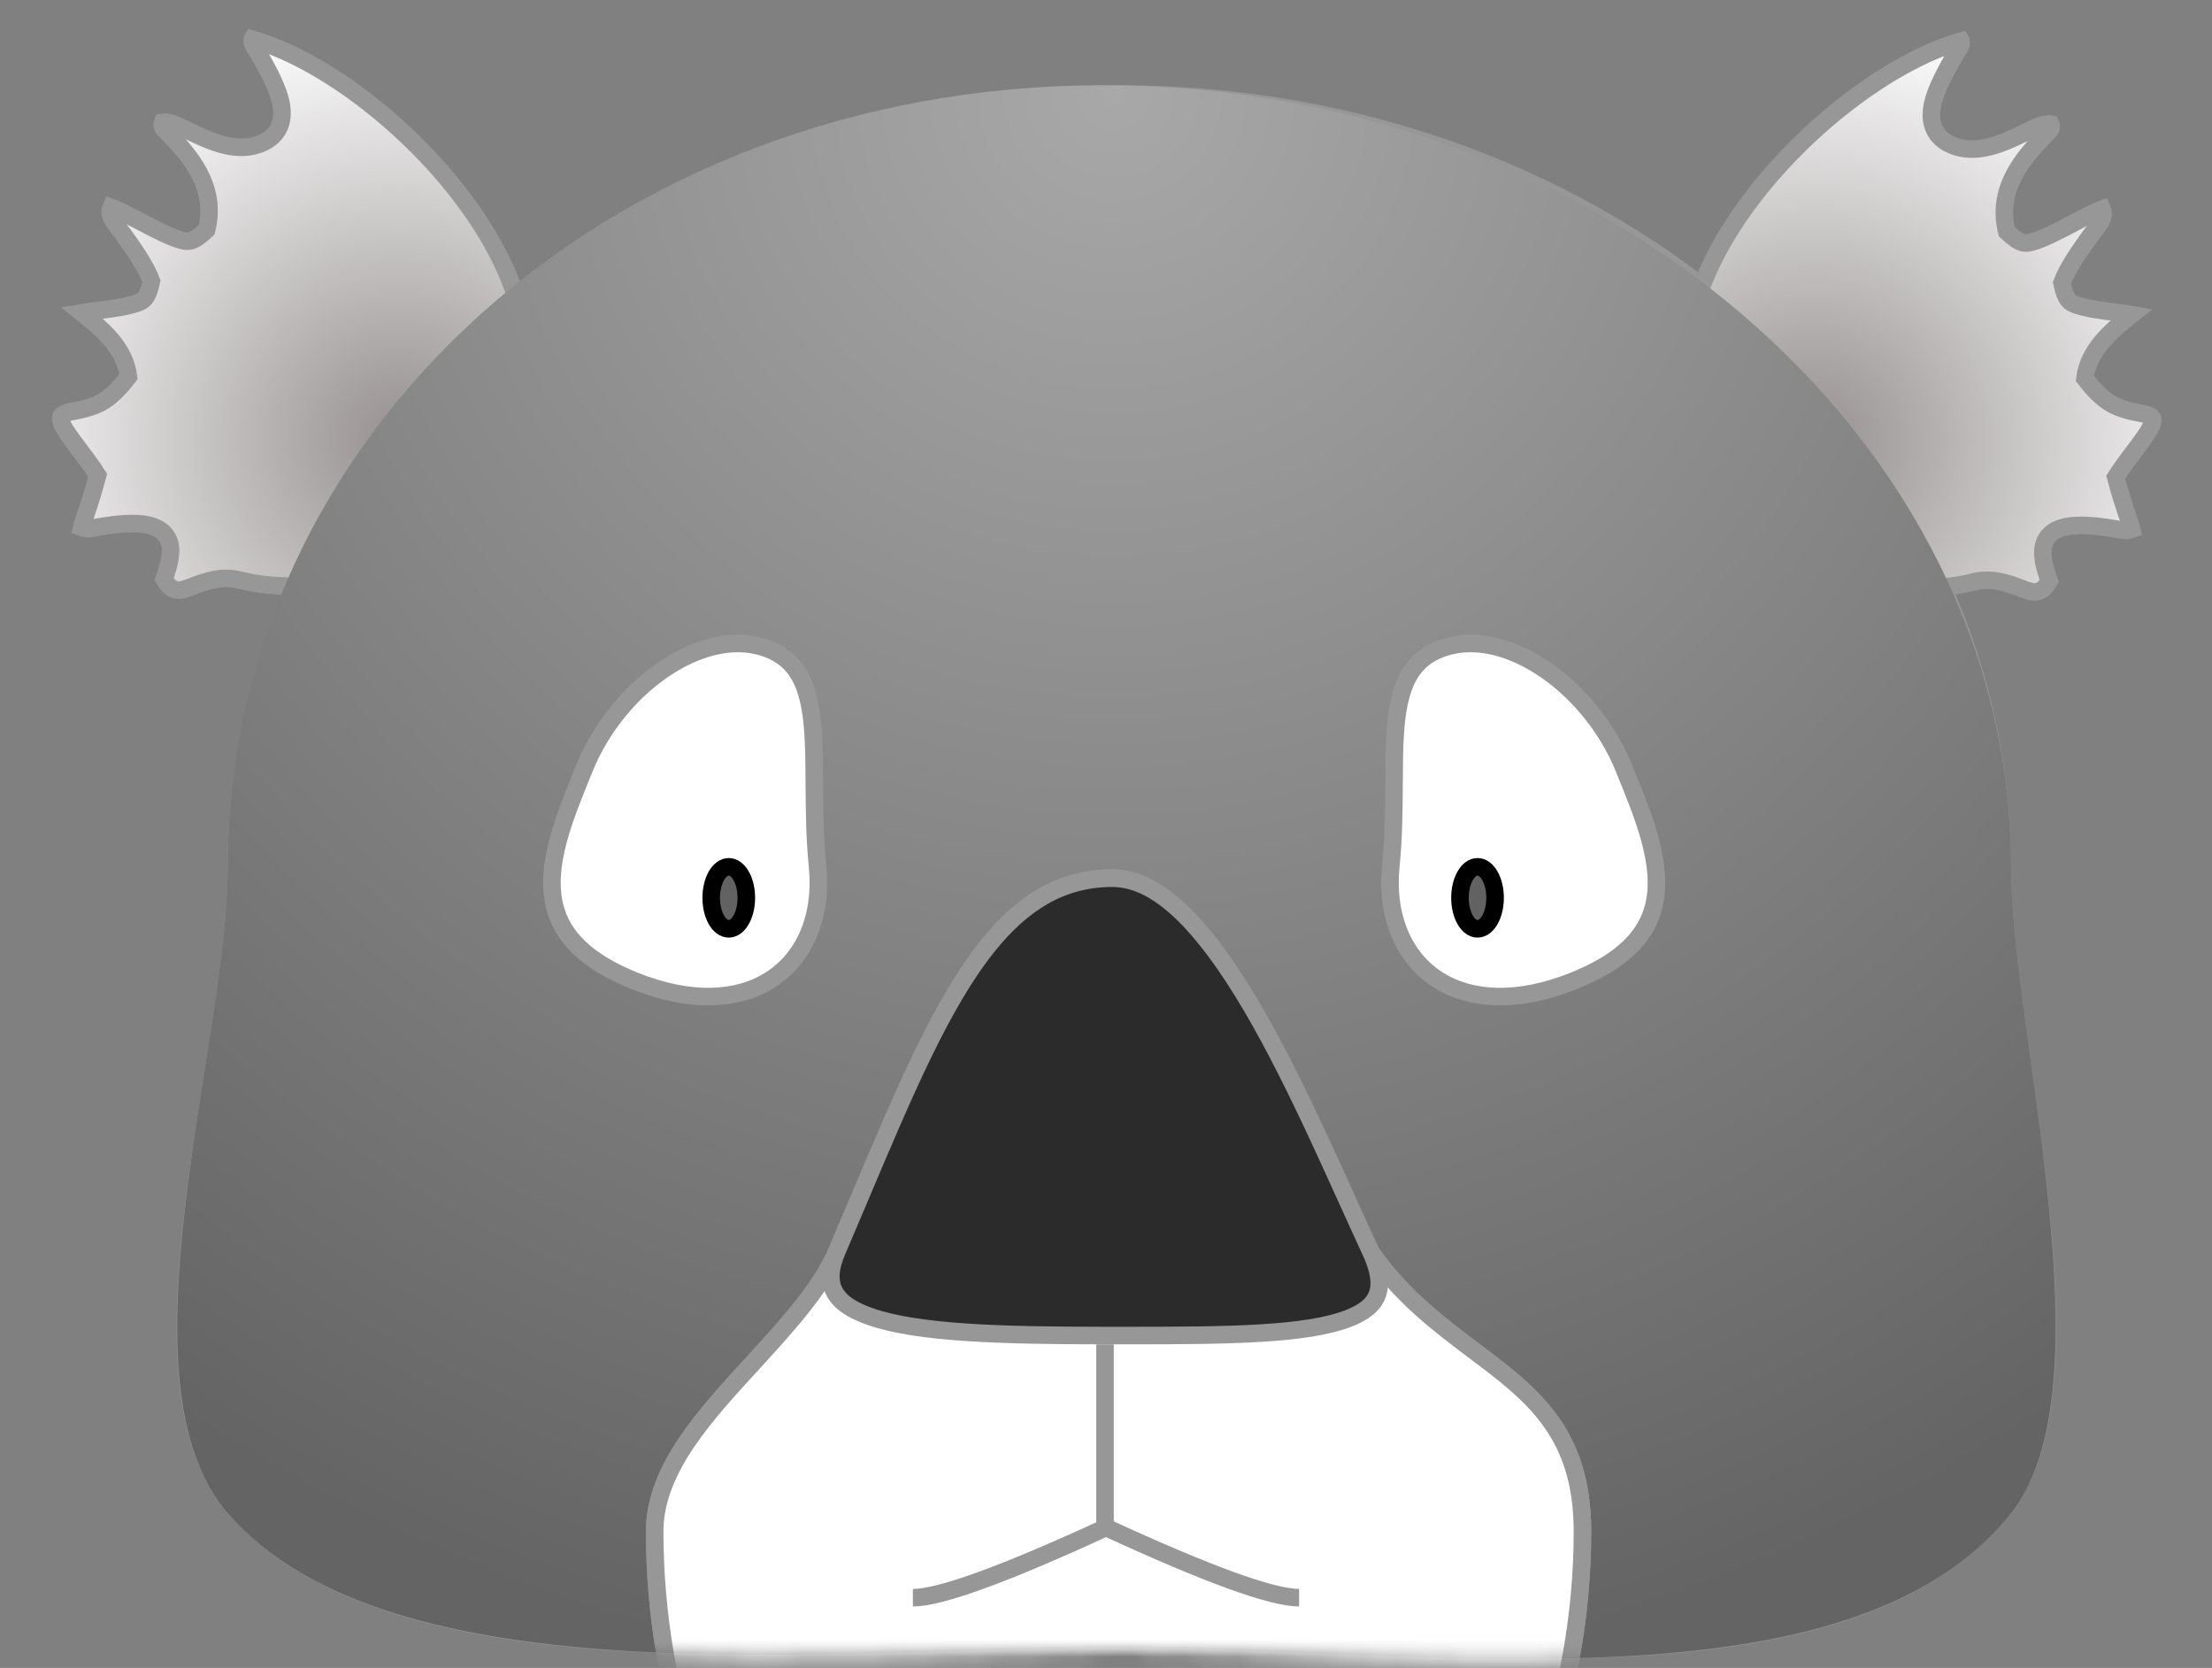 <svg version="1.1" viewBox="0 0 126 95" xmlns="http://www.w3.org/2000/svg" xmlns:xlink="http://www.w3.org/1999/xlink">
    <rect x="0" y="0" width="126" height="95" fill="#808080" stroke="none"/>
    <title>Group</title>
    <defs>
        <radialGradient id="b" cx="24.011%" cy="63.162%" r="95.807%" gradientTransform="translate(.24 .632) scale(1 .811) rotate(-17.667) translate(-.24 -.632)">
            <stop stop-color="#979191" offset="0"/>
            <stop stop-color="#fff" offset="1"/>
        </radialGradient>
        <radialGradient id="d" cy="0%" r="99.575%" gradientTransform="translate(.5) scale(.838 1) rotate(90) translate(-.5)">
            <stop stop-color="#A8A8A8" offset="0"/>
            <stop stop-color="#646464" offset="1"/>
        </radialGradient>
        <path id="c" d="m53.671 89.004c17.286 0 41.617 3.884 50.791-7.674 5.713-7.198 0-27.396 0-36.828 0-24.578-23.667-44.502-51.718-44.502-28.051 0-49.864 19.924-49.864 44.502 0 10.109-6.481 29.356 0 36.828 9.276 10.695 34.277 7.674 50.791 7.674z"/>
    </defs>
    <g fill="none" fill-rule="evenodd">
        <g transform="translate(-3 -19)">
            <g transform="translate(3 19)">
                <path id="Oval" d="m63.764 5.355c-13.896 0-26.478 4.931-35.585 12.91-9.082 7.957-14.706 18.948-14.706 31.092 0 3.179-0.634 7.256-1.311 11.59-1.451 9.292-3.199 19.852 1.188 24.911 7.6 8.761 25.885 8.131 41.191 7.687 3.245-0.094 6.361-0.185 9.223-0.185 3.382 0 7.033 0.148 10.787 0.301 15.243 0.62 32.305 1.421 39.612-7.786 3.913-4.93 2.297-16.063 1.006-25.479-0.581-4.235-1.114-8.142-1.114-11.039 0-12.144-5.624-23.135-14.706-31.092-9.107-7.979-21.689-12.91-35.585-12.91z" fill="#D8D8D8" stroke="#979797"/>
                <path id="Oval" transform="translate(108.89 19.386) rotate(-14) translate(-108.89 -19.386)" d="m115.75 3.528c-3.903 0.131-9.285 2.34-13.436 5.578-3.526 2.75-6.2 6.254-6.195 9.91 0.006 4.027 1.454 7.677 3.797 10.32 2.323 2.62 5.527 4.249 9.069 4.254 1.058 0.001 1.827 0.508 2.539 1.004 0.503 0.351 0.971 0.729 1.661-0.015-0.085-0.794-0.114-1.703 0.296-2.226 0.193-0.246 0.468-0.434 0.872-0.51 0.286-0.054 0.65-0.05 1.112 0.049 0.872 0.186 1.623 0.517 2.217 0.782 0.25 0.112 0.462 0.217 0.771 0.186 0.01-0.432-0.137-1.23-0.169-3.105 0.198-0.192 0.508-0.455 0.858-0.75 0.784-0.661 1.986-1.505 1.986-1.962-4.05e-4 -0.29-0.731-0.508-1.221-0.79-0.615-0.354-1.256-0.725-1.965-2.372 0.569-1.483 1.994-2.222 3.461-2.889-0.242-0.108-0.549-0.226-0.876-0.353-0.753-0.292-1.597-0.627-2.087-0.968-0.266-0.186-0.494-0.353-0.451-1.391 0.526-0.76 1.414-1.524 2.216-2.206 0.462-0.393 1.119-0.768 1.027-1.31-0.512 0.055-1.185 0.226-1.866 0.392-0.93 0.228-1.872 0.451-2.501 0.455-0.346 0.002-0.644-0.004-1.22-0.92-0.004-2.561 2.022-3.907 3.396-4.768 0.264-0.165 0.564-0.276 0.516-0.57-0.399-0.167-1.009 0.006-1.679 0.144-1.26 0.26-2.698 0.504-3.834-0.185-0.463-0.281-0.736-0.606-0.883-0.946-0.171-0.394-0.177-0.821-0.049-1.263 0.277-0.955 1.26-2.01 2.076-2.855 0.22-0.227 0.536-0.436 0.562-0.719z" fill="url(#b)" stroke="#979797"/>
                <path transform="translate(17.184 19.282) scale(-1 1) rotate(-14) translate(-17.184 -19.282)" d="m24.04 3.423c-3.903 0.131-9.285 2.34-13.436 5.578-3.526 2.75-6.2 6.254-6.195 9.91 0.006 4.027 1.454 7.677 3.797 10.32 2.323 2.62 5.527 4.249 9.069 4.254 1.058 0.001 1.827 0.508 2.539 1.004 0.503 0.351 0.971 0.729 1.661-0.015-0.085-0.794-0.114-1.703 0.296-2.226 0.193-0.246 0.468-0.434 0.872-0.51 0.286-0.054 0.65-0.05 1.112 0.049 0.872 0.186 1.623 0.517 2.217 0.782 0.25 0.112 0.462 0.217 0.771 0.186 0.01-0.432-0.137-1.23-0.169-3.105 0.198-0.192 0.508-0.455 0.858-0.75 0.784-0.661 1.986-1.505 1.986-1.962-4.052e-4 -0.29-0.731-0.508-1.221-0.79-0.615-0.354-1.256-0.725-1.965-2.372 0.569-1.483 1.994-2.222 3.461-2.889-0.242-0.108-0.549-0.226-0.876-0.353-0.753-0.292-1.597-0.627-2.087-0.968-0.266-0.186-0.494-0.353-0.451-1.391 0.526-0.76 1.414-1.524 2.216-2.206 0.462-0.393 1.119-0.768 1.027-1.31-0.512 0.055-1.185 0.226-1.866 0.392-0.93 0.228-1.872 0.451-2.501 0.455-0.346 0.002-0.644-0.004-1.22-0.92-0.004-2.561 2.022-3.907 3.396-4.768 0.264-0.165 0.564-0.276 0.516-0.57-0.399-0.167-1.009 0.006-1.679 0.144-1.26 0.26-2.698 0.504-3.834-0.185-0.463-0.281-0.736-0.606-0.883-0.946-0.171-0.394-0.177-0.821-0.049-1.263 0.277-0.955 1.26-2.01 2.076-2.855 0.22-0.227 0.536-0.436 0.562-0.719z" fill="url(#b)" stroke="#979797"/>
                <g id="Oval" transform="translate(10.093 4.855)">
                    <mask id="a" fill="white">
                        <use xlink:href="#c"/>
                    </mask>
                    <use fill="url(#d)" xlink:href="#c"/>
                    <path d="m53.269 45.164c-2.915 0-5.14 1.427-7.089 3.854-2.63 3.275-4.761 8.336-7.293 14.321-0.424 1.004-0.86 2.033-1.31 3.084-0.895 2.088-2.766 4.15-4.703 6.267-2.748 3.002-5.676 6.117-5.676 9.679 0 9.541 3.333 18.244 7.979 24.836 5.321 7.551 12.369 12.369 18.092 12.369 5.759 0 13.063-4.875 18.584-12.506 4.757-6.575 8.195-15.224 8.195-24.7 0-5.687-2.939-7.853-6.189-10.297-1.995-1.501-4.109-3.099-5.826-5.559-1.972-2.825-3.682-6.279-5.32-9.595-1.757-3.556-3.429-6.953-5.277-9.2-1.27-1.545-2.614-2.554-4.167-2.554z" fill="#D8D8D8" mask="url(#a)" stroke="#979797"/>
                    <path d="m53.269 45.164c-2.915 0-5.14 1.427-7.089 3.854-2.63 3.275-4.761 8.336-7.293 14.321-0.424 1.004-0.86 2.033-1.31 3.084-0.895 2.088-2.766 4.15-4.703 6.267-2.748 3.002-5.676 6.117-5.676 9.679 0 9.541 3.333 18.244 7.979 24.836 5.321 7.551 12.369 12.369 18.092 12.369 5.759 0 13.063-4.875 18.584-12.506 4.757-6.575 8.195-15.224 8.195-24.7 0-5.687-2.939-7.853-6.189-10.297-1.995-1.501-4.109-3.099-5.826-5.559-1.972-2.825-3.682-6.279-5.32-9.595-1.757-3.556-3.429-6.953-5.277-9.2-1.27-1.545-2.614-2.554-4.167-2.554z" fill="#fff" mask="url(#a)" stroke="#979797"/>
                    <path d="m53.269 45.164c-2.915 0-5.14 1.427-7.089 3.854-2.63 3.275-4.761 8.336-7.293 14.321-0.424 1.004-0.86 2.033-1.31 3.084-0.392 0.916-0.457 1.659-0.159 2.256 0.326 0.653 1.05 1.103 2.052 1.453 2.75 0.96 7.535 1.077 13.365 1.082l1.444-5.06e-5c5.596-0.003 10.023-0.039 12.443-0.976 0.842-0.326 1.432-0.755 1.652-1.395 0.216-0.626 0.075-1.415-0.383-2.406-0.426-0.92-0.863-1.885-1.311-2.873-2.23-4.918-4.733-10.451-7.504-14.188-1.845-2.488-3.796-4.211-5.904-4.211z" fill="#2B2B2B" mask="url(#a)" stroke="#979797"/>
                </g>
                <line x1="62.944" x2="62.944" y1="76.569" y2="87.224" stroke="#979797"/>
                <path id="e" transform="translate(85.366 46.605) rotate(-22) translate(-85.366 -46.605)" d="m85.834 36.416c-1.167-0.002-2.022 0.478-2.725 1.272-1.021 1.154-1.735 2.923-2.546 4.895-0.558 1.358-1.157 2.811-1.909 4.24-0.667 1.267-0.993 2.555-0.977 3.769 0.016 1.193 0.365 2.312 1.044 3.26 1.276 1.781 3.693 2.937 7.158 2.944 3.017 0.006 4.793-0.834 5.803-2.239 1.424-1.98 1.376-4.964 1.37-7.934-0.005-2.627-0.883-5.258-2.284-7.2-1.286-1.784-3.019-3.002-4.936-3.006z" fill="#fff" stroke="#979797"/>
                <path transform="translate(40.427 46.605) scale(-1 1) rotate(-22) translate(-40.427 -46.605)" d="m40.895 36.416c-1.167-0.002-2.022 0.478-2.725 1.272-1.021 1.154-1.735 2.923-2.546 4.895-0.558 1.358-1.157 2.811-1.909 4.24-0.667 1.267-0.993 2.555-0.977 3.769 0.016 1.193 0.365 2.312 1.044 3.26 1.276 1.781 3.693 2.937 7.158 2.944 3.017 0.006 4.793-0.834 5.803-2.239 1.424-1.98 1.376-4.964 1.37-7.934-0.005-2.627-0.883-5.258-2.284-7.2-1.286-1.784-3.019-3.002-4.936-3.006z" fill="#fff" stroke="#979797"/>
                <ellipse cx="84.163" cy="51.137" rx="1" ry="1.766" fill="#626262" stroke="#000"/>
                <ellipse cx="41.512" cy="51.137" rx="1" ry="1.766" fill="#626262" stroke="#000"/>
                <path d="m63 87c-5.783 2.667-9.45 4-11 4" stroke="#979797"/>
                <path transform="translate(68.5 89) scale(-1 1) translate(-68.5 -89)" d="m74 87c-5.783 2.667-9.45 4-11 4" stroke="#979797"/>
            </g>
        </g>
    </g>
</svg>
